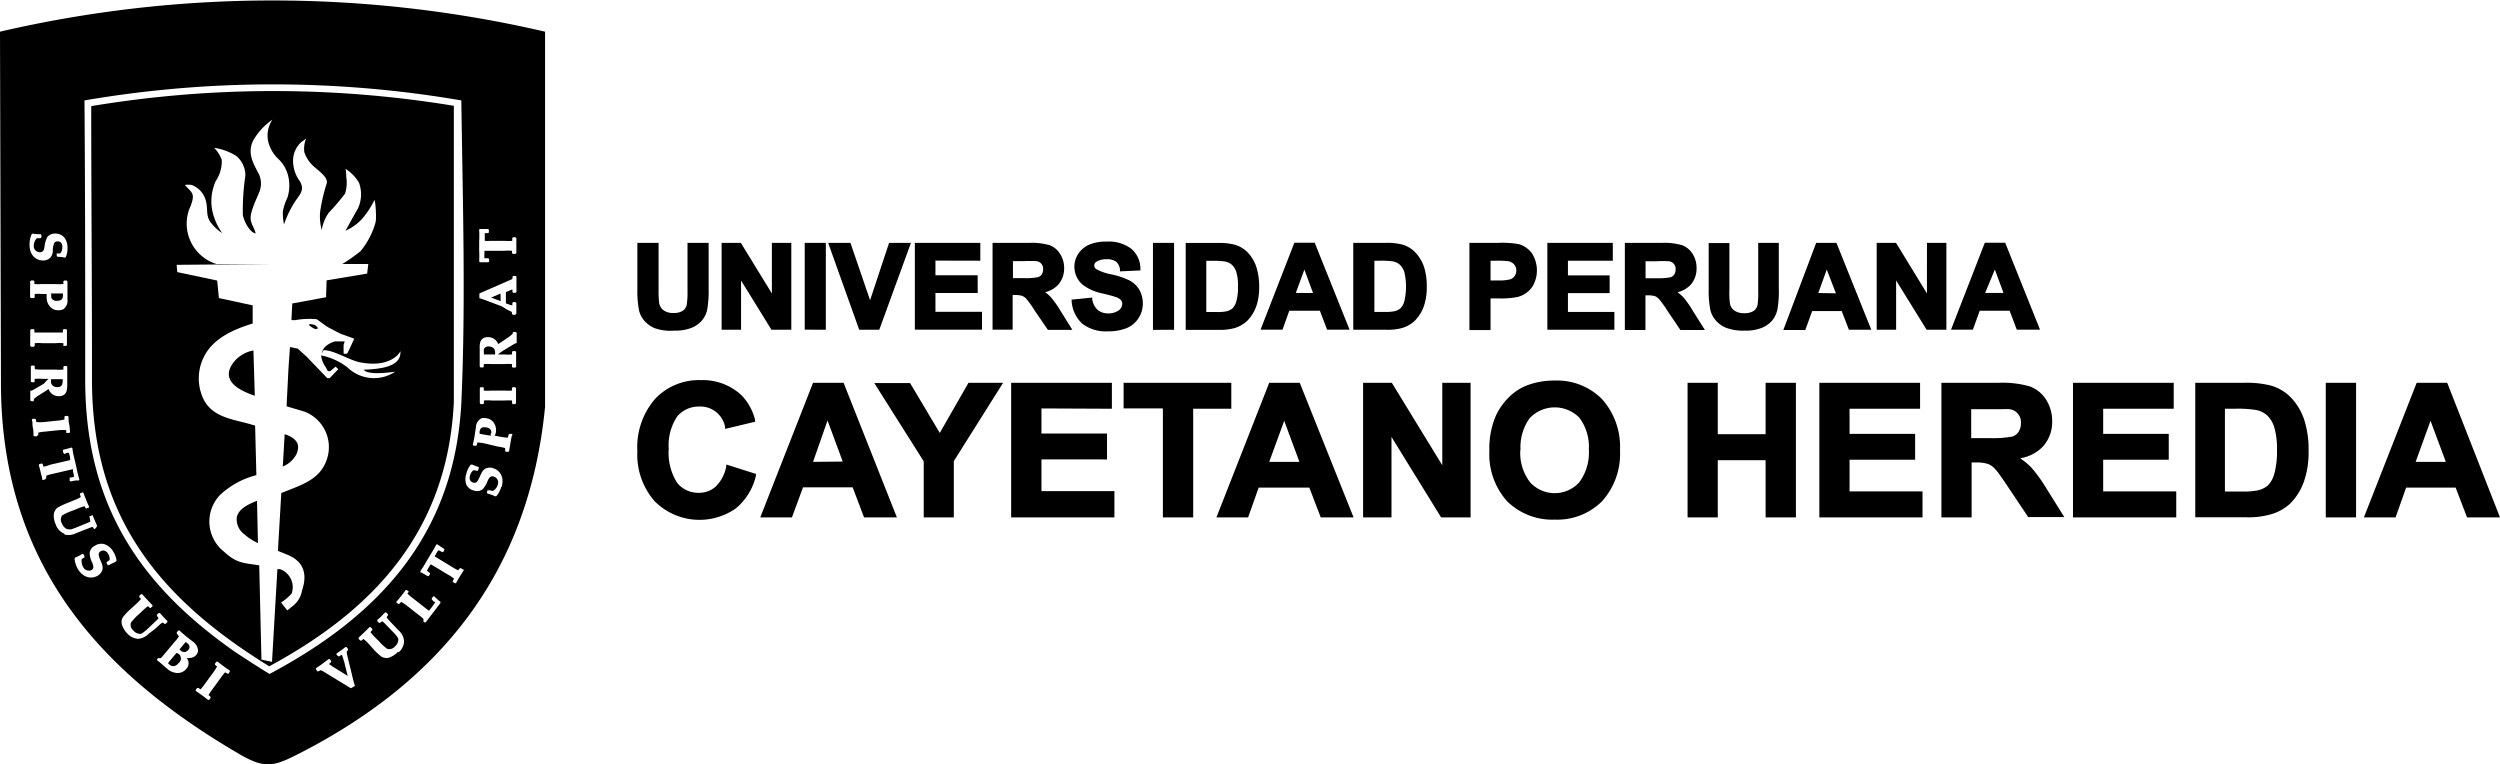<svg id="Layer_1" data-name="Layer 1" xmlns="http://www.w3.org/2000/svg" viewBox="0 0 236.76 72.39"><defs><style>.cls-1{fill-rule:evenodd;}</style></defs><g id="Capa_2" data-name="Capa 2"><g id="Contacto"><path class="cls-1" d="M26.78,44.18A2.52,2.52,0,0,0,28.08,43a1.6,1.6,0,0,0,.15-.68c0-.6-.62-1-1.27-1.2Z" transform="translate(0 0)"/><path class="cls-1" d="M22.42,49a1.78,1.78,0,0,0,.76,1.63,4.68,4.68,0,0,0,1.25.8l-.09-4C23.45,47.77,22.59,48.21,22.42,49Z" transform="translate(0 0)"/><path class="cls-1" d="M22.13,34.3c-1.3,1.7.41,2.64,2,3.18L24,33.19A3.11,3.11,0,0,0,22.13,34.3Z" transform="translate(0 0)"/><path class="cls-1" d="M8.64,10.05c0,8.63.08,17.26.07,25.89,0,11.41,4.87,19,14,25.34.91.63,1.84,1.24,2.79,1.82,10.15-5.48,16.89-13,17.48-25l0-28.08A105.18,105.18,0,0,0,8.64,10.05ZM34.43,35c.26.37,1.28.44,3,.2a3.62,3.62,0,0,1-4.52-.4,5.94,5.94,0,0,0-2.5-1.14,2.38,2.38,0,0,0,.44,1.12l.2.37.23,0,.5-.43.26.24-.82.85-.23,0-1.92-2L28.18,33c-.25,0-.47-.12-.72-.12l-.14,2-.17,3.39,0-.08v.29l1.68.5A3.6,3.6,0,0,1,31,43.36c-.55,1.84-2,2.4-3.67,3.06l-.69.27-.32,5.48.89.36c1.62.67,1.9,1.89,1.39,3.41a2.34,2.34,0,0,1-.8,1.39l-.59.48-.59-.75a4.87,4.87,0,0,0,1-.85,1.81,1.81,0,0,0-1.11-2.31l-.11,0-.13,0-.51,8.78-1-.21-.21-8.93c-1.41-.23-2.11-.15-3.33-1.29a3.63,3.63,0,0,1-.61-5.11l.15-.19A7.82,7.82,0,0,1,24.28,45l-.12-4.69-.5-.15c-1.66-.47-3.5-.64-4.37-2.32a4.55,4.55,0,0,1,.07-4.14c.88-1.69,2.84-2.54,4.57-3.06l0-1.72-3.2-.69-.16-1.66-3.78-.8-.06-.69L26,25l-5.51,0,0,0a4,4,0,0,1-2.63-5,3.43,3.43,0,0,1,.19-.48c.46-1.23.14-1.23-.54-2a1.78,1.78,0,0,1,.65,0,2.16,2.16,0,0,1,1.32,1.44c.24.83,0,1.35.4,2a4.31,4.31,0,0,0,1.17,1.12,5.6,5.6,0,0,1-1-2.45,4.69,4.69,0,0,1,.38-2.48A3.35,3.35,0,0,0,21,15.13,3.18,3.18,0,0,0,20.28,14a5.34,5.34,0,0,1,2.11.78,2.41,2.41,0,0,1,.85,1.84A22.1,22.1,0,0,0,23,20.38c.16.72.69,1.64,1.21,1.73-.15-.73-.65-1-.41-1.95s.77-1.86.85-2.26a2.13,2.13,0,0,0-.26-1.65c-.43-.83-1-1.82-.38-3a6.08,6.08,0,0,1,1.79-1.92,2.71,2.71,0,0,0-.43,1.92,3.3,3.3,0,0,0,1,1.81,3.29,3.29,0,0,1,.9,1.52,3.8,3.8,0,0,1-.05,2.14,5,5,0,0,0-.43,1.3,4.59,4.59,0,0,0,.11,1.23A9.71,9.71,0,0,1,28,19c.59-.8.77-1.09.43-1.79a3.29,3.29,0,0,1-.67-2.18,2.4,2.4,0,0,1,.8-1.6A3,3,0,0,0,29,13.1a2.54,2.54,0,0,0-.18,1.31,3.18,3.18,0,0,0,1.06,1.49c.7.59,1.15,1,1.07,1.44a16.59,16.59,0,0,0-.64,2.77,5,5,0,0,0,.16,1.68,3.85,3.85,0,0,1,.67-1.65,20.44,20.44,0,0,0,1.54-1.81,3.47,3.47,0,0,0,.11-1.6c0-.59-.08-.75-.08-.75A3.94,3.94,0,0,1,34,17.31a3.2,3.2,0,0,1-.1,2.43c-.35.59-1.07,1.92-1.07,1.92l-.11.19a4.82,4.82,0,0,0,1.55-1.1A8,8,0,0,0,35.43,19c.1-.37.26,1.68.13,2.08a7.43,7.43,0,0,1-1.41,2.7A15.7,15.7,0,0,1,32.42,25l2.46,0-.11.91-3.84.64-.05,1.6-3.2.59L27.6,30.3a1.19,1.19,0,0,0,.46,0A7.63,7.63,0,0,1,30,30.23s1,.74,1.12.79,1.13.61,1.29.65,1.14.41,1.14.41c-.23.47-.45,1-.68,1.42h-.33v-.78c0-.13.07-.26.11-.39l-.94,0c-.72.24-1.16.61-1.22,1.13l.16-.3c1,0,2.51,1,3.49,1.16,2.44.47,3.54-.56,3.78-1.06.09,1.34-1.47,1.68-3.45,1.75Z" transform="translate(0 0)"/><path class="cls-1" d="M29.78,30.76a3.85,3.85,0,0,0-.49-.07v.12a2.41,2.41,0,0,0,.5.33.67.67,0,0,0,.28,0V31A1.93,1.93,0,0,0,29.78,30.76Z" transform="translate(0 0)"/><path d="M17.6,60.8a3.33,3.33,0,0,0-.25.28l-.36.43.1.08a.49.49,0,0,0,.5.14.67.67,0,0,0,.25-.19.38.38,0,0,0,0-.53.34.34,0,0,0-.09-.08Z" transform="translate(0 0)"/><path d="M16.71,61.84l-.64.76-.16.21.13.12a.54.54,0,0,0,.45.15.72.72,0,0,0,.42-.28A.55.55,0,0,0,17,62a.45.45,0,0,0-.14-.1A.39.39,0,0,0,16.71,61.84Z" transform="translate(0 0)"/><path d="M4.83,36v.07a.59.59,0,0,0,.06.32.58.58,0,0,0,.19.19.62.62,0,0,0,.35.08.44.44,0,0,0,.45-.24,1.15,1.15,0,0,0,.06-.37s0-.09,0-.14c-.23,0-.48,0-.7,0H4.72l.11,0Z" transform="translate(0 0)"/><path d="M4.85,27.91a.4.4,0,0,0,0,.15.37.37,0,0,0,.13.31.62.62,0,0,0,.41.12c.35,0,.57-.13.57-.5,0-.06,0-.13,0-.2-.18,0-.55,0-.69,0H4.79l.07.07Z" transform="translate(0 0)"/><path d="M46.52,41a.36.36,0,0,0-.08-.33.58.58,0,0,0-.38-.19c-.35-.06-.58,0-.64.39a1.36,1.36,0,0,0,0,.2c.17.05.54.11.67.13l.43.07-.06-.08,0-.05A.58.58,0,0,0,46.52,41Z" transform="translate(0 0)"/><path d="M51.62,3A114.19,114.19,0,0,0,0,3l.09,33C0,53.47,9.56,63.74,22.59,71.37c2.62,1.54,3.38,1.21,6.08-.18,12.74-6.62,21.39-16.66,22.95-32.66ZM45.4,21.69h.05l.34,0h.43l.08.07V22l-.06.08h0l-.33,0s0,.05,0,.08v.65a5.23,5.23,0,0,0,.56,0l1.33,0a4.23,4.23,0,0,0,.71,0s0,0,0,0a1.14,1.14,0,0,0,0-.26v0l.07-.08h.24l.08.07v0c0,.24,0,.48,0,.72s0,.48,0,.71v0l-.07.07h-.24L48.49,24v0l0-.25s0,0,0,0a4.22,4.22,0,0,0-.71,0l-1.33,0h-.57V24a2.37,2.37,0,0,0,0,.46h0l.11,0,.25,0h0l.08.07v.23l-.07.08h-.44l-.34,0h0l-.09-.08v0a8.18,8.18,0,0,0,0-1l0-.95a8.28,8.28,0,0,0,0-1v0ZM3,22.18l0,0,.1-.06h0a3,3,0,0,0,.74.06h0l.08.08v.22l-.08.08H3.83l-.32,0a.57.57,0,0,0-.2.26.92.92,0,0,0-.11.43.58.58,0,0,0,.58.64.37.37,0,0,0,.35-.2,1.18,1.18,0,0,0,.09-.37,2.43,2.43,0,0,1,.26-.87.92.92,0,0,1,.76-.33,1.09,1.09,0,0,1,.83.35,1.5,1.5,0,0,1,.32,1,1.94,1.94,0,0,1-.18.92l0,0-.12,0h0a3.5,3.5,0,0,0-.65-.07h0l-.07-.08v-.22L5.36,24h0a1.83,1.83,0,0,0,.33,0,.48.48,0,0,0,.14-.2.89.89,0,0,0,.07-.36A.63.63,0,0,0,5.8,23a.44.44,0,0,0-.34-.14.37.37,0,0,0-.32.15,2.19,2.19,0,0,0-.14.56c0,.1,0,.19,0,.28a1.34,1.34,0,0,1-.07.27.87.87,0,0,1-.31.4,1,1,0,0,1-.54.15,1.21,1.21,0,0,1-.74-.24,1.27,1.27,0,0,1-.42-.55,1.89,1.89,0,0,1-.12-.71A2.29,2.29,0,0,1,3,22.18Zm-.13,4.46v0l.08-.08h.23l.08.08v0a2.28,2.28,0,0,0,0,.26h0a4.26,4.26,0,0,0,.71,0H5.22a4.18,4.18,0,0,0,.71,0H6a2.28,2.28,0,0,0,0-.26v0l.08-.07h.23l.08.09v0c0,.24,0,.47,0,.7s0,.38,0,.57v.43a1,1,0,0,1-.37.91.86.86,0,0,1-.45.11A1,1,0,0,1,4.71,29a1.2,1.2,0,0,1-.29-.8,1.55,1.55,0,0,1,0-.31v-.05h0l.1,0H4a4.26,4.26,0,0,0-.71,0s0,0,0,0a1.62,1.62,0,0,0,0,.31v0l-.08.08H2.93l-.08-.08v0c0-.25,0-.51,0-.76S2.87,26.88,2.85,26.64Zm0,4.65v-.05l.08-.07h.23l.08.07v0a2.11,2.11,0,0,0,0,.25s0,0,0,0c.23,0,.47,0,.71,0H5.24l.71,0s0,0,0,0a2.11,2.11,0,0,0,0-.25v0l.08-.07h.23l.08.08v0c0,.23,0,.48,0,.71s0,.48,0,.72v0l-.08.08H6.06L6,32.76v0a2.28,2.28,0,0,0,0-.26H6a4.26,4.26,0,0,0-.71,0H4a4.18,4.18,0,0,0-.71,0h0a2.28,2.28,0,0,0,0,.26v0l-.08.08H2.94l-.08-.08v0c0-.24,0-.48,0-.72S2.88,31.52,2.86,31.29Zm0,6.65v-.13c0-.13,0-.26,0-.39s0-.25,0-.38V37H3l.15-.08,1-.58L4.46,36a.49.49,0,0,0,.13-.12v0H4a4.22,4.22,0,0,0-.71,0s0,0,0,0a1.06,1.06,0,0,0,0,.25v0l-.07.07H3l-.08-.07v0c0-.23,0-.48,0-.71s0-.48,0-.72v0l.07-.08h.24l.07.08v0a1.14,1.14,0,0,0,0,.26h0A4.22,4.22,0,0,0,4,35H5.24A4.18,4.18,0,0,0,6,35H6a2.28,2.28,0,0,0,0-.26v0l.07-.08H6.3l.07.08v0c0,.24,0,.48,0,.72v.46c0,.17,0,.35,0,.53a2,2,0,0,1-.08.63.63.63,0,0,1-.39.39.76.76,0,0,1-.3.05,1,1,0,0,1-1-.68l-.3.2-.56.36a2.9,2.9,0,0,0-.53.39.22.22,0,0,0,0,.11v0L3.17,38H3Zm.68,3.29v0l-.06.09-.23,0-.09-.06v-.05c0-.23,0-.48-.06-.71s0-.48-.09-.71v-.05l.07-.08.23,0,.08.06v0a2.21,2.21,0,0,0,.05.25h0a4.17,4.17,0,0,0,.71,0l1.24-.13a4.24,4.24,0,0,0,.7-.11s0,0,0,0a2.26,2.26,0,0,0,0-.26v0l.07-.08.24,0,.08.07v0c0,.24,0,.48.06.72s.05.47.09.7v0L6.59,41l-.24,0L6.27,41v0a2.38,2.38,0,0,0,0-.26h0a4.31,4.31,0,0,0-.71,0l-1.23.13a4.07,4.07,0,0,0-.7.1s0,0,0,0a1,1,0,0,0,0,.25Zm.78,4.09v0l-.06.09-.22.05L4,45.43v0c0-.23-.1-.47-.15-.7s-.11-.47-.18-.69v0l.06-.09.23-.06.09.06v0a1,1,0,0,0,.08.25h0A5.4,5.4,0,0,0,4.8,44l1.3-.3.54-.13,0-.24a3.74,3.74,0,0,0-.12-.45H6.35L6.1,43h0L6,42.9l-.05-.22L6,42.59l.43-.11a1.7,1.7,0,0,0,.32-.1h0l.11.05v.06a6.69,6.69,0,0,0,.2,1l.21.92a8.12,8.12,0,0,0,.25,1v0l-.07.1h0a1.86,1.86,0,0,0-.34,0l-.42.09-.09-.06,0-.21,0-.1h0A1.81,1.81,0,0,0,7,45.16s0-.06,0-.09a3.15,3.15,0,0,0-.09-.42l0-.22-.55.13-1.3.3a4,4,0,0,0-.68.19s0,0,0,0a2.3,2.3,0,0,0,0,.26Zm1.75,5.22a1.43,1.43,0,0,1-.8-.87,1.94,1.94,0,0,1-.18-1,.93.93,0,0,1,.35-.59,6.39,6.39,0,0,1,1-.47L7,47.38a4.22,4.22,0,0,0,.65-.3h0a1.83,1.83,0,0,0-.08-.25v0l0-.1.22-.09.1,0v0c.07.22.17.45.26.67a5.3,5.3,0,0,0,.28.65v0l0,.1-.22.09-.09,0,0,0A1.63,1.63,0,0,0,8,47.94H8a4.12,4.12,0,0,0-.67.24l-.45.18a4.9,4.9,0,0,0-1,.46.71.71,0,0,0,0,.78.9.9,0,0,0,.39.47.66.66,0,0,0,.2.06l.28,0,.36-.13.45-.18.77-.32a.91.91,0,0,0,.22-.11s0,0,0,0A2.33,2.33,0,0,0,8.48,49v0l0-.1.21-.09.11,0v0c0,.13.09.26.14.39l.24.56,0,0,0,.1L9,50.09l-.1,0v0s-.08-.19-.16-.18a1.73,1.73,0,0,0-.32.11l-.55.21-.67.27a1.57,1.57,0,0,1-1.09.12Zm4.83,2.69h0a4.6,4.6,0,0,0-.59.29l0,0-.11,0-.11-.18,0-.11,0,0a1.85,1.85,0,0,0,.27-.19.39.39,0,0,0,0-.24.82.82,0,0,0-.13-.35.61.61,0,0,0-.35-.3.45.45,0,0,0-.36.06.36.36,0,0,0-.19.3,2.07,2.07,0,0,0,.17.55l.11.26a1.38,1.38,0,0,1,.08.27.78.78,0,0,1-.05.5,1,1,0,0,1-.38.42,1.24,1.24,0,0,1-1.39-.06,1.81,1.81,0,0,1-.49-.54,2.38,2.38,0,0,1-.33-1v0l.06-.11h0a3.17,3.17,0,0,0,.66-.34l0,0,.1,0,.12.2,0,.1L8,52.78a2.4,2.4,0,0,0-.26.18.75.75,0,0,0,0,.33,1,1,0,0,0,.14.42.59.59,0,0,0,.54.33A.52.52,0,0,0,8.65,54a.35.35,0,0,0,.19-.35,1.45,1.45,0,0,0-.11-.37,2.22,2.22,0,0,1-.24-.87A.85.85,0,0,1,9,51.68a1.06,1.06,0,0,1,.9-.14,1.5,1.5,0,0,1,.81.68,2,2,0,0,1,.33.89v0ZM14.1,60a1.63,1.63,0,0,1-1,.5A1.51,1.51,0,0,1,12.06,60a2.08,2.08,0,0,1-.52-.88.85.85,0,0,1,.11-.68,5.61,5.61,0,0,1,.75-.79l.45-.41a6,6,0,0,0,.5-.51v0a1.56,1.56,0,0,0-.16-.2l0,0v-.1l.17-.16h.11l0,0c.15.18.32.36.48.53s.32.35.49.51l0,0v.11l-.17.16H14.2l0,0a1.54,1.54,0,0,0-.19-.17h0a4.69,4.69,0,0,0-.54.46l-.35.33a4.77,4.77,0,0,0-.72.77.68.68,0,0,0,.23.74.85.85,0,0,0,.53.31.47.47,0,0,0,.2,0,1,1,0,0,0,.24-.15,3.5,3.5,0,0,0,.3-.24l.35-.33.61-.58a.69.69,0,0,0,.16-.18s0,0,0,0l-.16-.21,0,0v-.11l.17-.16h.12l0,0,.27.31.43.44,0,0v.11l-.17.16h-.11l0,0s-.14-.15-.2-.11a1.39,1.39,0,0,0-.27.21l-.43.39Zm3.55,3.34a1.07,1.07,0,0,1-1.11.36,1.47,1.47,0,0,1-.7-.36l-.18-.15-.42-.37a3.44,3.44,0,0,0-.36-.28l0,0v-.12l.08-.09.07,0h0l.19,0a1.8,1.8,0,0,0,.19-.2l.34-.4.76-.91a4,4,0,0,0,.44-.56v0L16.74,60l0,0v-.11l.15-.18H17l0,0c.17.17.35.32.53.47s.3.25.45.36l.28.22a1.13,1.13,0,0,1,.5.86.8.8,0,0,1-.17.4.82.82,0,0,1-.63.29.9.9,0,0,1-.28,0,.79.79,0,0,1,0,1Zm4,.46h-.11l0,0-.22-.13h0a4.71,4.71,0,0,0-.44.56l-.73,1a5.57,5.57,0,0,0-.4.59s0,0,0,0a1.54,1.54,0,0,0,.19.17l0,0v.11l-.13.18-.11,0,0,0c-.19-.15-.38-.3-.58-.44s-.38-.28-.58-.4l0,0v-.11l.13-.18.11,0,0,0,.22.13h0a6,6,0,0,0,.44-.56l.73-1c.14-.19.27-.39.39-.59v0l-.2-.17,0,0,0-.11.14-.19h.11l0,0c.18.15.38.3.57.44s.38.28.58.4l0,0,0,.11Zm3.83,0c-1.08-.66-2.12-1.34-3.13-2C13.47,55.62,8.05,48,8.07,35.93c0-8.8,0-17.61-.07-26.42a105.6,105.6,0,0,1,35.69,0c.13,9.55.43,19.12,0,28.65C43.05,50.55,36,58.26,25.52,63.83Zm7.75,1.38L30.8,63.7a2.22,2.22,0,0,0-.43-.23.78.78,0,0,0-.2.11l0,0-.11,0-.13-.18,0-.12,0,0,.51-.35.68-.51,0,0,.11,0,.13.18v.11l0,0a1.12,1.12,0,0,0-.2.18h0l.36.25.26.16,1.15.71-.29-1.14c0-.13-.08-.26-.11-.39a2.6,2.6,0,0,0-.16-.47h0a1.2,1.2,0,0,0-.24.15l0,0-.1,0L31.87,62l0-.11,0,0,.45-.31.39-.3,0,0,.12,0,.13.19v.1l0,0a.74.74,0,0,0-.12.13.28.28,0,0,0,0,.09,3.4,3.4,0,0,0,.09.46l.1.42.2.8c.11.48.23,1,.37,1.44l0,.06Zm4.45-3.44a2.05,2.05,0,0,1-.87.55.94.94,0,0,1-.68-.1,5.16,5.16,0,0,1-.8-.75L34.94,61a4,4,0,0,0-.52-.49h0l-.19.16,0,0h-.11l-.16-.17v-.11l0,0,.52-.49c.17-.17.35-.33.5-.51l0,0h.11l.17.17v.11l0,0a1.63,1.63,0,0,0-.17.2s0,0,0,0a5.76,5.76,0,0,0,.47.53l.34.34a4.39,4.39,0,0,0,.78.71.69.69,0,0,0,.74-.25.83.83,0,0,0,.29-.53.44.44,0,0,0,0-.2,1,1,0,0,0-.15-.24,3.47,3.47,0,0,0-.25-.29l-.34-.35-.58-.6-.19-.16h0a1.56,1.56,0,0,0-.2.16l0,0h-.1l-.17-.17v-.11l0,0,.31-.27.43-.44,0,0h.11l.16.17v.11l0,0s-.15.15-.11.21a1.88,1.88,0,0,0,.22.26c.13.15.27.29.4.43l.5.52a1.58,1.58,0,0,1,.52,1,1.43,1.43,0,0,1-.5,1.06Zm3-3.28c-.12.16-.25.32-.36.48l0,0H40.2l-.1-.08,0-.06v0a1.21,1.21,0,0,0,0-.19l-.2-.18-.41-.32-.94-.74A4.57,4.57,0,0,0,38,57h0a1.62,1.62,0,0,0-.18.19l0,0h-.11l-.18-.15V57l0,0c.16-.17.3-.36.45-.54s.3-.38.44-.58l0,0,.11,0,.19.15V56l0,0c0,.06-.09.14-.14.21v0a4.69,4.69,0,0,0,.54.46l1.1.86c.13.11.27.21.41.31l.14-.18a4.42,4.42,0,0,0,.46-.67A.27.27,0,0,0,41.1,57l-.21-.24v-.1l.13-.17.12,0,0,0a6.91,6.91,0,0,0,.57.51l0,0v.11ZM43.92,54l-.38.61c-.12.2-.25.41-.35.62l0,0-.11,0-.2-.12,0-.1v0A1.67,1.67,0,0,0,43,54.8v0a4.29,4.29,0,0,0-.59-.39l-1.14-.69c-.15-.08-.33-.2-.49-.28l-.12.21a2.24,2.24,0,0,0-.22.4h0a.27.27,0,0,0,.08.07,1.49,1.49,0,0,0,.2.15l0,0,0,.1-.12.19-.1,0-.38-.22a1.77,1.77,0,0,0-.31-.15l0,0,0-.11,0,0a7.4,7.4,0,0,0,.53-.84l.49-.82a9.09,9.09,0,0,0,.49-.86l0,0,.12,0,0,0a2.83,2.83,0,0,0,.28.2l.36.23,0,.1-.11.19-.1,0,0,0-.29-.15s-.06,0-.08,0-.16.24-.23.37l-.11.19.48.29,1.14.69a4.65,4.65,0,0,0,.62.34h0l.15-.2,0,0,.1,0,.2.12L44,54Zm3.55-7.88A2.49,2.49,0,0,1,47,47l0,0-.12,0,0,0a3,3,0,0,0-.71-.25h0l-.06-.1.06-.22.1,0,.08,0,.32.06a.63.63,0,0,0,.26-.2.92.92,0,0,0,.21-.39.58.58,0,0,0-.39-.77.35.35,0,0,0-.39.11,1.35,1.35,0,0,0-.19.33,2.28,2.28,0,0,1-.47.77.87.87,0,0,1-.81.12,1.06,1.06,0,0,1-.72-.55,1.55,1.55,0,0,1,0-1.06,2,2,0,0,1,.42-.85l0,0h.14a4.49,4.49,0,0,0,.61.23h0l0,.1-.06.21-.09.06h0a1.65,1.65,0,0,0-.32-.07.42.42,0,0,0-.19.16,1,1,0,0,0-.16.33.66.66,0,0,0,0,.46.43.43,0,0,0,.29.22.34.34,0,0,0,.35-.06,2.12,2.12,0,0,0,.28-.51l.12-.25a2,2,0,0,1,.14-.25.79.79,0,0,1,.4-.3.92.92,0,0,1,.57,0,1.27,1.27,0,0,1,.65.42,1.3,1.3,0,0,1,.26.63,2,2,0,0,1-.07.73Zm1-4.85c-.05.25-.1.5-.14.75s-.09.47-.11.7v0l-.08.07-.23,0-.07-.09v0a2.28,2.28,0,0,0,0-.26h0a4.15,4.15,0,0,0-.7-.15L45.92,42a5.36,5.36,0,0,0-.7-.1h0a1.29,1.29,0,0,0-.06.25v0l-.09.06-.23,0-.06-.1v0c.05-.22.1-.45.14-.68l.09-.56.06-.42a1,1,0,0,1,.53-.84.9.9,0,0,1,.46,0,1,1,0,0,1,.75.5,1.24,1.24,0,0,1,.15.84,1.71,1.71,0,0,1-.09.3l0,0h0l-.1,0,.61.11a5.51,5.51,0,0,0,.71.09s0,0,0,0a2.63,2.63,0,0,0,.08-.3v0l.08-.06.23,0,.06.09Zm.32-3h-.23l-.07-.08v0a2.28,2.28,0,0,0,0-.26h0a5.56,5.56,0,0,0-.71,0l-1.24,0a3.39,3.39,0,0,0-.71,0s0,0,0,0a2.28,2.28,0,0,0,0,.26v0l-.07.08h-.24l-.08-.08v0c0-.23,0-.48,0-.71s0-.48,0-.72v0l.07-.09h.24l.07.07v0a2.11,2.11,0,0,0,0,.25s0,0,0,0a4.18,4.18,0,0,0,.71,0l1.24,0a5.74,5.74,0,0,0,.71,0s0,0,0,0a2.11,2.11,0,0,0,0-.25v0l.07-.07h.23l.09.08v0c0,.24,0,.48,0,.72s0,.48,0,.71v0Zm0-3.46h-.23l-.08-.07v0a1.15,1.15,0,0,0,0-.26h0a4.21,4.21,0,0,0-.71,0l-1.24,0a5.53,5.53,0,0,0-.71,0l0,0a2.09,2.09,0,0,0,0,.25v0l-.08.07h-.23l-.08-.08v0q0-.36,0-.72c0-.15,0-.3,0-.46s0-.35,0-.53a1.93,1.93,0,0,1,.06-.63.65.65,0,0,1,.38-.4,1.06,1.06,0,0,1,.31-.05,1,1,0,0,1,1,.66l.3-.2.55-.37a3.35,3.35,0,0,0,.52-.41.16.16,0,0,0,0-.1v0l.08-.07h.22l.08.08v.13c0,.13,0,.26,0,.39s0,.25,0,.38v.08h-.08l-.16.08-1,.6-.39.27a.34.34,0,0,0-.12.12l0,0h.6a5.53,5.53,0,0,0,.71,0l0,0a2.09,2.09,0,0,0,0-.25v0l.08-.07h.23l.08.07v0c0,.23,0,.48,0,.71s0,.48,0,.72v0Zm0-5h-.23l-.07-.07v0s0-.2-.06-.22a1.11,1.11,0,0,0-.27-.12L47.49,29,46,28.44l-.54-.19-.06,0v-.46l3-1.31a.38.38,0,0,0,.13-.09.4.4,0,0,0,0-.19v0l.08-.07h.22l.08.07v.66c0,.27,0,.54,0,.8v0l-.08.07h-.22l-.08-.07v-.24a.06.06,0,0,1,0,0,.64.64,0,0,0-.18.06l-.44.18c0,.2,0,.39,0,.59s0,.32,0,.48l.23.08a2.38,2.38,0,0,0,.38.11.06.06,0,0,0,0,0,1.64,1.64,0,0,0,0-.23v0l.07-.08h.23l.08.07v0c0,.19,0,.37,0,.56s0,.31,0,.47v0Z" transform="translate(0 0)"/><path d="M47.4,27.8l-.89.38.9.34v-.37C47.41,28,47.4,27.92,47.4,27.8Z" transform="translate(0 0)"/><path d="M46.89,33.47v-.08a.64.64,0,0,0-.07-.31.52.52,0,0,0-.2-.19.72.72,0,0,0-.35-.08.44.44,0,0,0-.44.25,1,1,0,0,0,0,.37.61.61,0,0,0,0,.14c.23,0,.47,0,.7,0H47l-.12,0Z" transform="translate(0 0)"/><path class="cls-1" d="M60.37,23h2v4.44a9.07,9.07,0,0,0,.06,1.28,1.07,1.07,0,0,0,.42.67,1.53,1.53,0,0,0,.94.25,1.5,1.5,0,0,0,.9-.23.89.89,0,0,0,.35-.57,8.16,8.16,0,0,0,.07-1.31V23h2V27.3a10.66,10.66,0,0,1-.13,2,2.38,2.38,0,0,1-.52,1.07,2.54,2.54,0,0,1-1,.69,4.11,4.11,0,0,1-1.59.25A4.51,4.51,0,0,1,62,31.08a2.64,2.64,0,0,1-1-.73,2.4,2.4,0,0,1-.48-.94,10,10,0,0,1-.16-2V23ZM73.1,27.78V23h1.84v8.23H73.06l-2.88-4.67v4.67H68.34V23h1.82l2.94,4.79Zm3.11,3.44V23h2v8.23Zm6.19-2.79L84.2,23h2.07l-3,8.23H81.37L78.43,23h2.11Zm6.19-3.75v1.39h4v1.68h-4v1.78H93v1.69H86.64V23h6.2v1.69Zm10.4,3a3.58,3.58,0,0,1,.51.44,9.15,9.15,0,0,1,.93,1.31l1.13,1.81H99.24L98,29.43a9.06,9.06,0,0,0-.81-1.14,1.15,1.15,0,0,0-.41-.28,2.62,2.62,0,0,0-.74-.07h-.14v3.28H94V23H97.5a6.11,6.11,0,0,1,1.9.22,2,2,0,0,1,1,.83,2.51,2.51,0,0,1,.38,1.34,2.35,2.35,0,0,1-.57,1.58,2.47,2.47,0,0,1-1.22.7Zm-3.06-1.34h1a6.27,6.27,0,0,0,1.37-.09.73.73,0,0,0,.36-.26,1,1,0,0,0,.13-.49.72.72,0,0,0-.66-.77h0a10.73,10.73,0,0,0-1.13,0H95.93v1.64Zm5.56,2,0,.18a3.19,3.19,0,0,0,1,2.13,3.65,3.65,0,0,0,2.41.73,4.73,4.73,0,0,0,1.78-.3,2.41,2.41,0,0,0,1.14-.95,2.47,2.47,0,0,0,.41-1.36,2.63,2.63,0,0,0-.34-1.35,2.46,2.46,0,0,0-.94-.87,7.73,7.73,0,0,0-1.76-.58,4.55,4.55,0,0,1-1.38-.49.42.42,0,0,1-.18-.34.43.43,0,0,1,.18-.34,1.77,1.77,0,0,1,1-.25,1.47,1.47,0,0,1,.89.23,1.17,1.17,0,0,1,.37.76l0,.16,1.93-.09v-.18a2.47,2.47,0,0,0-.85-1.86,3.53,3.53,0,0,0-2.35-.69,4.1,4.1,0,0,0-1.62.28,2.37,2.37,0,0,0-1.06.87,2.21,2.21,0,0,0-.37,1.22,2.24,2.24,0,0,0,.79,1.72,4.56,4.56,0,0,0,1.87.82c.4.1.86.2,1.25.34a1.09,1.09,0,0,1,.49.28.55.55,0,0,1,.13.36.79.79,0,0,1-.33.62,1.66,1.66,0,0,1-1,.29,1.53,1.53,0,0,1-1-.33,1.75,1.75,0,0,1-.51-1l0-.17-1.89.19Zm7.7,2.9V23h2v8.23Zm3.1-8.23h3.08a5.71,5.71,0,0,1,1.55.16,2.78,2.78,0,0,1,1.27.77,3.58,3.58,0,0,1,.79,1.34,6.23,6.23,0,0,1,.27,1.92,5.62,5.62,0,0,1-.25,1.73,3.79,3.79,0,0,1-.89,1.46,3,3,0,0,1-1.19.68,5.12,5.12,0,0,1-1.46.17h-3.17V23Zm1.95,1.69v4.85h1a4,4,0,0,0,.92-.07,1.38,1.38,0,0,0,.57-.28,1.66,1.66,0,0,0,.36-.68,4.67,4.67,0,0,0,.15-1.39,4.31,4.31,0,0,0-.15-1.34,1.55,1.55,0,0,0-.4-.69,1.39,1.39,0,0,0-.65-.33,7.73,7.73,0,0,0-1.27-.07ZM125,29.43h-2.9l-.64,1.79h-2.08l3.2-8.23h1.93l3.3,8.23h-2.13Zm-.65-1.68-.82-2.22-.81,2.21ZM128.16,23h3.09a5.8,5.8,0,0,1,1.55.16,2.75,2.75,0,0,1,1.26.77,3.74,3.74,0,0,1,.8,1.34,5.94,5.94,0,0,1,.26,1.92,5.33,5.33,0,0,1-.25,1.73,3.67,3.67,0,0,1-.89,1.46,2.92,2.92,0,0,1-1.18.68,5.19,5.19,0,0,1-1.47.17h-3.17V23Zm2,1.69v4.85h1a4.08,4.08,0,0,0,.92-.07,1.35,1.35,0,0,0,.56-.28,1.55,1.55,0,0,0,.36-.68,6.09,6.09,0,0,0,0-2.73,1.67,1.67,0,0,0-.41-.69,1.35,1.35,0,0,0-.65-.33,7.61,7.61,0,0,0-1.26-.07Zm11,3.57v3h-2V23h2.73a9,9,0,0,1,1.94.12,2.34,2.34,0,0,1,1.23.84,3,3,0,0,1,.2,2.94,2.17,2.17,0,0,1-.72.84,2.31,2.31,0,0,1-.89.4,7.92,7.92,0,0,1-1.68.12Zm0-3.57v1.87h.69a4.33,4.33,0,0,0,1.19-.11.81.81,0,0,0,.41-.32.92.92,0,0,0,.15-.51.83.83,0,0,0-.21-.58,1,1,0,0,0-.53-.3,8.25,8.25,0,0,0-1.11-.05Zm7.33,0v1.39h3.95v1.68h-3.95v1.78h4.4v1.69h-6.35V23h6.2v1.69Zm10.4,3a4.23,4.23,0,0,1,.51.44,9.08,9.08,0,0,1,.92,1.31l1.14,1.81h-2.32l-1.21-1.79a9.13,9.13,0,0,0-.82-1.14,1.12,1.12,0,0,0-.4-.28,2.62,2.62,0,0,0-.74-.07h-.14v3.28h-1.95V23h3.52a6.11,6.11,0,0,1,1.9.22,2,2,0,0,1,1,.83,2.42,2.42,0,0,1,.37,1.34,2.29,2.29,0,0,1-.56,1.58,2.47,2.47,0,0,1-1.22.7Zm-3.06-1.34h1a6.27,6.27,0,0,0,1.37-.09.73.73,0,0,0,.36-.26,1,1,0,0,0,.13-.49.72.72,0,0,0-.66-.77h0a10.73,10.73,0,0,0-1.13,0h-1.06v1.64Zm6-3.33h1.95v4.44a7.79,7.79,0,0,0,.05,1.28,1.07,1.07,0,0,0,.42.67,1.57,1.57,0,0,0,.94.25,1.53,1.53,0,0,0,.91-.23.93.93,0,0,0,.35-.57,8.16,8.16,0,0,0,.06-1.31V23h1.95V27.3a9.91,9.91,0,0,1-.13,2,2.47,2.47,0,0,1-.51,1.07,2.65,2.65,0,0,1-1,.69,4,4,0,0,1-1.58.25,4.49,4.49,0,0,1-1.78-.27,2.64,2.64,0,0,1-1-.73,2.4,2.4,0,0,1-.48-.94,9.36,9.36,0,0,1-.16-2V23Zm12.68,6.44h-2.89l-.65,1.79h-2.08L172,23h1.92l3.3,8.23h-2.12l-.69-1.79Zm-.64-1.68L173,25.53l-.8,2.22Zm8.62,0V23h1.84v8.23h-1.87l-2.89-4.67v4.67h-1.84V23h1.83l2.93,4.79Zm7.9,1.65h-2.9l-.65,1.79h-2.07l3.2-8.23h1.93l3.3,8.23H191l-.68-1.79Zm-.65-1.69-.82-2.21L188,27.74Z" transform="translate(0 0)"/><path class="cls-1" d="M68.81,44l2.78.88,0,.17a5.66,5.66,0,0,1-1.92,3.11A6,6,0,0,1,62,47.47a6.69,6.69,0,0,1-1.64-4.73,7,7,0,0,1,1.65-4.93A5.69,5.69,0,0,1,66.38,36a5.37,5.37,0,0,1,3.81,1.4,5.13,5.13,0,0,1,1.32,2.36l0,.18-2.84.68,0-.18a2.38,2.38,0,0,0-2.43-1.94,2.68,2.68,0,0,0-2.1.93,4.92,4.92,0,0,0-.81,3.08,5.3,5.3,0,0,0,.8,3.22,2.58,2.58,0,0,0,2.06.94,2.34,2.34,0,0,0,1.59-.59,3.63,3.63,0,0,0,1-1.9l0-.19Zm11.94,2.15h-4.7L75,49H72l5-12.75h2.89L84.94,49H81.83Zm-.94-2.44-1.44-3.89L77,43.74Zm7.67-.08V49h2.85V43.67L95,36.25H91.72L89,41l-2.81-4.72H82.8l4.68,7.41Zm11.15-4.95v2.38h6.21v2.45H98.63v3h6.91V49H95.76V36.25h9.54v2.46Zm11.45,0h-3.67V36.25h10.2v2.46H113V49h-2.87V38.71ZM124,46.18,125.08,49h3.11l-5.1-12.75H120.2l-5,12.75h3l1-2.82Zm-.94-2.44H120.2l1.42-3.89Zm13.53.32V36.25h2.68V49h-2.79l-4.7-7.62V49h-2.69V36.25h2.72l4.78,7.81Zm4.46-1.36a7.87,7.87,0,0,1,.58-3.25,6,6,0,0,1,1.19-1.75,5,5,0,0,1,1.66-1.15,7.13,7.13,0,0,1,2.74-.51,6,6,0,0,1,4.5,1.76,6.76,6.76,0,0,1,1.7,4.84,6.71,6.71,0,0,1-1.69,4.82,6,6,0,0,1-4.48,1.75,6.09,6.09,0,0,1-4.52-1.74,6.64,6.64,0,0,1-1.68-4.77Zm2.93-.08a4.55,4.55,0,0,0,.93,3.06,3.15,3.15,0,0,0,4.65,0,4.73,4.73,0,0,0,.91-3.11,4.57,4.57,0,0,0-.89-3,3.26,3.26,0,0,0-4.63-.05l-.07.06A4.72,4.72,0,0,0,144,42.62Zm18.7-1.5h4.53V36.25h2.87V49h-2.87V43.58h-4.53V49h-2.86V36.25h2.86Zm12.48-2.41v2.38h6.21v2.45h-6.21v3h6.91V49H172.3V36.25h9.54v2.46Zm16.21,4.73a6,6,0,0,1,1,.83,13.8,13.8,0,0,1,1.44,2l1.69,2.7h-3.42l-1.86-2.78c-.26-.39-.53-.79-.8-1.17a6.08,6.08,0,0,0-.49-.62,1.73,1.73,0,0,0-.69-.47,3.69,3.69,0,0,0-1.19-.13h-.33V49h-2.86V36.25h5.44a9.47,9.47,0,0,1,2.95.35,3.1,3.1,0,0,1,1.53,1.26,3.78,3.78,0,0,1,.57,2,3.49,3.49,0,0,1-.87,2.42,3.82,3.82,0,0,1-2.09,1.11Zm-4.67-1.95h1.67a10.71,10.71,0,0,0,2.19-.14,1.16,1.16,0,0,0,.61-.46,1.47,1.47,0,0,0,.22-.82,1.23,1.23,0,0,0-1.12-1.32,5.83,5.83,0,0,0-.59,0h-3v2.78Zm12.48-2.78v2.38h6.21v2.45h-6.21v3h6.92V49h-9.78V36.25h9.54v2.46Zm8.67-2.46h4.74a9.32,9.32,0,0,1,2.41.25A4.25,4.25,0,0,1,217,37.69a5.57,5.57,0,0,1,1.22,2.07,9.1,9.1,0,0,1,.41,3,8.22,8.22,0,0,1-.39,2.7,5.56,5.56,0,0,1-1.37,2.25,4.46,4.46,0,0,1-1.82,1,7.6,7.6,0,0,1-2.27.28h-4.88V36.25Zm2.86,2.46v7.84h1.68a6.63,6.63,0,0,0,1.47-.12,2.22,2.22,0,0,0,.93-.47,2.51,2.51,0,0,0,.6-1.11,7.93,7.93,0,0,0,.25-2.22,7.38,7.38,0,0,0-.25-2.14,2.64,2.64,0,0,0-.66-1.13,2.17,2.17,0,0,0-1.07-.53,10.44,10.44,0,0,0-2-.12ZM220.26,49V36.25h2.87V49Zm12.3-2.82h-4.69l-1,2.82h-3l5-12.75h2.89L236.76,49h-3.12l-1.08-2.82Zm-.93-2.44-1.45-3.89-1.41,3.89Z" transform="translate(0 0)"/></g></g></svg>